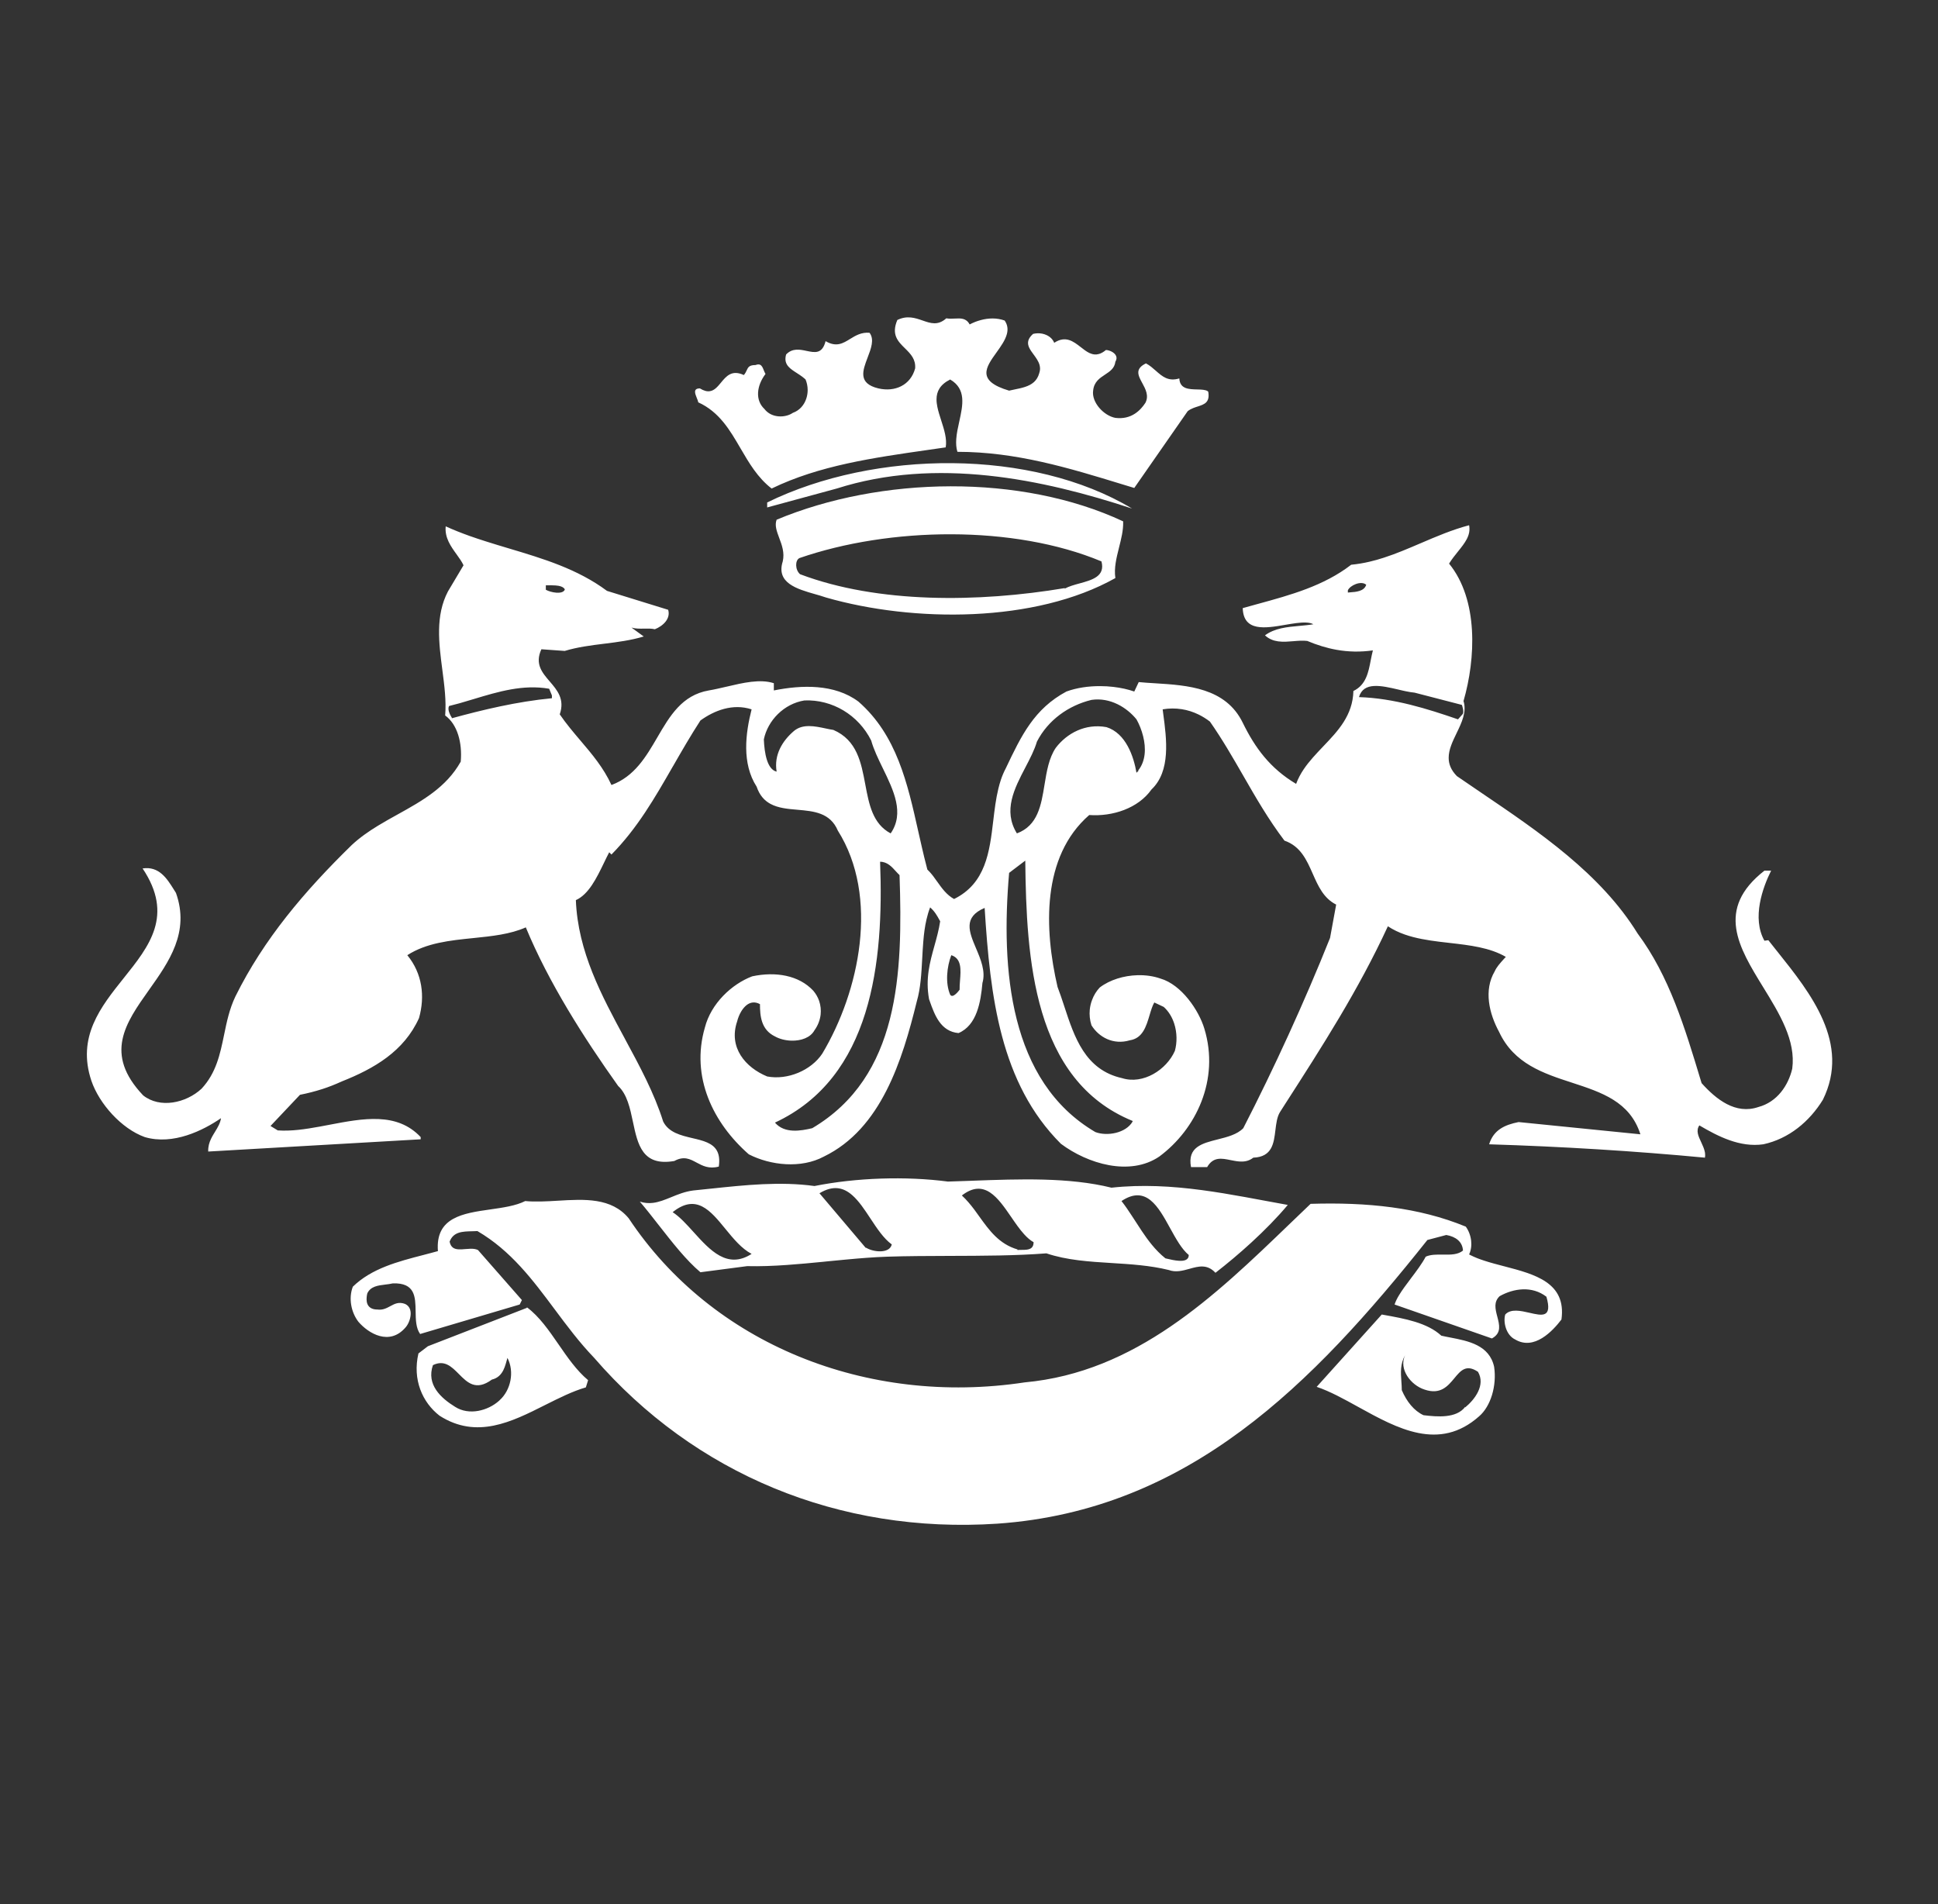 <svg width="57" height="56" viewBox="0 0 57 56" fill="none" xmlns="http://www.w3.org/2000/svg">
<rect x="0" y="0" width="57" height="56" fill="#333333" stroke="none"/>
<path fill-rule="evenodd" clip-rule="evenodd" d="M35.213 11.454C35.338 11.457 35.453 11.46 35.521 11.505L35.537 11.521C35.591 11.837 35.422 11.892 35.225 11.956L35.175 11.972C35.148 11.981 35.121 11.991 35.095 12.001C35.037 12.024 34.981 12.053 34.931 12.094L33.361 14.351L32.993 14.239C31.445 13.765 29.887 13.288 28.159 13.288C28.123 13.171 28.116 13.046 28.125 12.915C28.136 12.747 28.175 12.571 28.214 12.396C28.32 11.914 28.425 11.44 27.946 11.161C27.644 11.313 27.547 11.514 27.545 11.741C27.544 11.814 27.554 11.889 27.569 11.966C27.595 12.095 27.639 12.229 27.682 12.364C27.769 12.633 27.857 12.907 27.815 13.157L27.281 13.234C25.678 13.464 24.094 13.69 22.695 14.368C22.283 14.049 22.031 13.616 21.781 13.188C21.466 12.647 21.157 12.115 20.536 11.832C20.532 11.797 20.514 11.752 20.494 11.705C20.441 11.573 20.381 11.423 20.585 11.423C20.702 11.495 20.796 11.517 20.876 11.505C21.013 11.486 21.107 11.371 21.205 11.253C21.361 11.064 21.525 10.866 21.877 11.03C21.92 10.983 21.941 10.935 21.961 10.893C22.002 10.803 22.033 10.736 22.221 10.736C22.278 10.714 22.319 10.713 22.351 10.726C22.409 10.749 22.435 10.816 22.463 10.887C22.471 10.907 22.48 10.928 22.489 10.948L22.496 10.962C22.502 10.975 22.508 10.986 22.515 10.998C22.254 11.341 22.204 11.767 22.483 12.028C22.695 12.306 23.104 12.29 23.317 12.143C23.523 12.069 23.654 11.907 23.715 11.721C23.742 11.639 23.755 11.553 23.755 11.468C23.754 11.361 23.733 11.256 23.693 11.161L23.649 11.122C23.63 11.106 23.61 11.09 23.59 11.075C23.538 11.037 23.484 11.002 23.433 10.969C23.337 10.907 23.248 10.85 23.186 10.778C23.111 10.691 23.076 10.584 23.121 10.425C23.306 10.232 23.525 10.278 23.727 10.321C23.968 10.371 24.184 10.417 24.282 10.033C24.597 10.218 24.792 10.099 25.002 9.969C25.163 9.87 25.334 9.766 25.575 9.787C25.722 9.982 25.62 10.25 25.518 10.516C25.372 10.899 25.227 11.278 25.836 11.423C26.327 11.537 26.785 11.325 26.916 10.834C26.926 10.704 26.895 10.599 26.842 10.508C26.784 10.409 26.7 10.326 26.616 10.243C26.411 10.042 26.209 9.842 26.392 9.411C26.683 9.269 26.917 9.351 27.135 9.426C27.37 9.508 27.585 9.583 27.832 9.362C27.915 9.377 28 9.373 28.082 9.369C28.258 9.36 28.419 9.352 28.519 9.542C28.57 9.515 28.624 9.49 28.682 9.467C28.734 9.447 28.788 9.429 28.845 9.414C29.066 9.354 29.315 9.342 29.549 9.427C29.638 9.556 29.649 9.688 29.615 9.82C29.568 10.004 29.436 10.188 29.307 10.368C28.997 10.8 28.708 11.202 29.68 11.489C29.733 11.476 29.787 11.465 29.842 11.454C30.049 11.412 30.263 11.369 30.41 11.237C30.479 11.174 30.533 11.092 30.564 10.981C30.58 10.936 30.588 10.893 30.59 10.851C30.59 10.811 30.585 10.771 30.575 10.734C30.544 10.622 30.471 10.522 30.4 10.426C30.3 10.29 30.206 10.162 30.245 10.018C30.262 9.956 30.305 9.89 30.384 9.82C30.428 9.809 30.473 9.803 30.518 9.802C30.611 9.799 30.703 9.818 30.782 9.855C30.885 9.903 30.967 9.982 31.006 10.082C31.34 9.862 31.568 10.039 31.788 10.21C31.872 10.276 31.955 10.341 32.042 10.382C32.09 10.404 32.139 10.419 32.19 10.424C32.233 10.428 32.277 10.424 32.324 10.41C32.387 10.392 32.454 10.355 32.527 10.294C32.572 10.294 32.633 10.31 32.69 10.338C32.749 10.368 32.803 10.412 32.826 10.468C32.847 10.516 32.845 10.573 32.805 10.638C32.782 10.832 32.644 10.923 32.5 11.018C32.342 11.122 32.176 11.231 32.151 11.489C32.102 11.832 32.461 12.225 32.805 12.29C33.035 12.318 33.224 12.268 33.38 12.166C33.447 12.122 33.509 12.069 33.564 12.008C33.609 11.959 33.65 11.906 33.688 11.848C33.798 11.636 33.691 11.44 33.594 11.262C33.565 11.208 33.537 11.157 33.516 11.107C33.49 11.044 33.474 10.985 33.481 10.928C33.491 10.842 33.552 10.761 33.705 10.687C33.761 10.717 33.812 10.752 33.862 10.791C33.907 10.827 33.951 10.865 33.994 10.903C34.184 11.071 34.363 11.229 34.686 11.129C34.69 11.214 34.712 11.277 34.749 11.323C34.779 11.362 34.82 11.389 34.866 11.408C34.966 11.448 35.093 11.451 35.213 11.454ZM22.564 14.924V14.777C25.738 13.223 30.351 13.19 33.296 14.957C30.662 14.089 27.537 13.435 24.609 14.368L22.564 14.924ZM31.316 17.296C28.781 17.721 25.82 17.754 23.53 16.887C23.382 16.756 23.382 16.478 23.513 16.413C26.163 15.496 29.811 15.431 32.396 16.511C32.511 16.949 32.13 17.054 31.753 17.158C31.594 17.201 31.437 17.245 31.316 17.312V17.296ZM33.034 15.333C30.024 13.926 25.902 14.008 22.842 15.284C22.779 15.45 22.846 15.627 22.918 15.821C22.997 16.029 23.081 16.257 23.022 16.511C22.82 17.145 23.442 17.323 23.978 17.476L24.111 17.514C24.177 17.534 24.24 17.553 24.299 17.574C26.866 18.31 30.449 18.326 32.805 17.001C32.761 16.709 32.836 16.407 32.912 16.106L32.913 16.101C32.977 15.848 33.041 15.595 33.034 15.349V15.333ZM41.123 20.279C40.632 20.165 40.103 20.041 39.97 20.502C41.001 20.535 41.982 20.846 42.882 21.156L43.013 21.009C43.078 20.944 42.996 20.731 42.996 20.731L41.606 20.371C41.523 20.364 41.432 20.348 41.337 20.328L41.255 20.31L41.123 20.279ZM33.426 22.727L33.492 22.661H33.475C33.7 22.383 33.708 22.001 33.622 21.655C33.577 21.471 33.506 21.298 33.426 21.156C33.148 20.813 32.657 20.502 32.102 20.584C31.431 20.747 30.826 21.173 30.498 21.811C30.426 22.057 30.294 22.31 30.158 22.57C29.835 23.189 29.494 23.841 29.909 24.51C30.525 24.281 30.622 23.685 30.721 23.079C30.785 22.688 30.849 22.293 31.054 21.991C31.381 21.565 31.921 21.271 32.543 21.385C33.116 21.565 33.345 22.252 33.426 22.727ZM32.216 33.294C32.56 33.425 33.116 33.327 33.312 32.984V32.967C30.384 31.773 30.187 28.191 30.155 25.311L29.68 25.671C29.435 28.501 29.68 31.806 32.216 33.294ZM28.224 29.107C28.212 29.124 28.026 29.381 27.946 29.254C27.799 28.91 27.848 28.436 27.979 28.092C28.287 28.191 28.261 28.522 28.236 28.833V28.837C28.229 28.931 28.221 29.024 28.224 29.107ZM25.885 25.344C26 28.305 25.64 31.691 22.793 33.016C23.072 33.343 23.546 33.262 23.89 33.18C26.457 31.659 26.556 28.632 26.457 25.737C26.422 25.705 26.386 25.665 26.348 25.624C26.231 25.494 26.096 25.344 25.885 25.344ZM24.28 21.423C24.361 21.44 24.439 21.457 24.511 21.467C25.206 21.767 25.329 22.427 25.45 23.072C25.56 23.657 25.667 24.23 26.196 24.51C26.608 23.915 26.283 23.247 25.967 22.598C25.831 22.319 25.697 22.043 25.623 21.778C25.247 21.026 24.478 20.567 23.66 20.6C23.055 20.698 22.581 21.189 22.466 21.745C22.483 22.154 22.564 22.629 22.842 22.694C22.76 22.203 23.006 21.794 23.349 21.5C23.608 21.28 23.97 21.357 24.28 21.423ZM13.207 20.764C13.182 20.813 13.188 20.874 13.204 20.93C13.232 21.024 13.289 21.107 13.289 21.107V21.124C14.189 20.878 15.203 20.633 16.233 20.535V20.453L16.152 20.256C15.383 20.122 14.651 20.343 13.935 20.559C13.794 20.601 13.655 20.643 13.516 20.683C13.413 20.712 13.31 20.739 13.207 20.764ZM16.054 17.345C16.201 17.427 16.544 17.492 16.61 17.345V17.328C16.564 17.254 16.459 17.227 16.339 17.218C16.294 17.215 16.247 17.213 16.2 17.213L16.118 17.214L16.054 17.214V17.345ZM40.183 17.198C40.035 17.067 39.708 17.214 39.643 17.361V17.427L39.697 17.422C39.887 17.409 40.123 17.391 40.183 17.198ZM52.092 25.606C51.846 26.097 51.519 26.997 51.895 27.667L52.01 27.651C52.076 27.736 52.145 27.822 52.215 27.91L52.28 27.991C53.252 29.208 54.434 30.688 53.613 32.346C53.22 32.984 52.615 33.491 51.862 33.654C51.175 33.752 50.538 33.425 49.981 33.098C49.874 33.25 49.952 33.416 50.035 33.592C50.08 33.69 50.127 33.79 50.145 33.892L50.148 33.914C50.154 33.958 50.154 34.002 50.145 34.047C48.068 33.851 45.941 33.72 43.798 33.654C43.929 33.229 44.256 33.082 44.665 33L48.247 33.36C47.941 32.398 47.104 32.126 46.239 31.843C45.397 31.569 44.528 31.286 44.092 30.35C43.798 29.81 43.634 29.123 43.962 28.567C44.017 28.442 44.118 28.33 44.227 28.209L44.289 28.142C43.818 27.867 43.227 27.799 42.631 27.731L42.34 27.697C41.988 27.653 41.64 27.597 41.322 27.486C41.144 27.424 40.976 27.345 40.82 27.242C39.951 29.122 38.899 30.758 37.767 32.518L37.647 32.706C37.559 32.848 37.536 33.042 37.512 33.238C37.465 33.627 37.417 34.025 36.862 34.047C36.725 34.155 36.577 34.172 36.429 34.157C36.387 34.154 36.344 34.147 36.302 34.139L36.196 34.119C35.932 34.065 35.682 34.014 35.504 34.325H35.03C34.918 33.736 35.355 33.626 35.815 33.51C36.097 33.439 36.387 33.366 36.567 33.18C37.467 31.43 38.367 29.466 39.119 27.585L39.299 26.604C38.928 26.418 38.769 26.057 38.609 25.695C38.431 25.292 38.252 24.887 37.778 24.723C37.303 24.096 36.932 23.45 36.562 22.806C36.255 22.273 35.949 21.741 35.586 21.222C35.478 21.139 35.367 21.07 35.252 21.014C35.092 20.936 34.927 20.884 34.76 20.858C34.572 20.828 34.383 20.83 34.196 20.862L34.213 20.995C34.312 21.732 34.438 22.678 33.868 23.218C33.475 23.774 32.723 24.019 32.036 23.97C30.629 25.197 30.711 27.324 31.104 29.025C31.173 29.203 31.235 29.392 31.299 29.585L31.3 29.589L31.302 29.597L31.304 29.601C31.599 30.5 31.915 31.466 33.001 31.708C33.623 31.904 34.31 31.462 34.555 30.906C34.623 30.663 34.622 30.368 34.534 30.099C34.474 29.916 34.374 29.746 34.228 29.614L33.95 29.483C33.922 29.532 33.898 29.587 33.877 29.647C33.853 29.714 33.832 29.785 33.81 29.859C33.713 30.184 33.608 30.538 33.23 30.595C32.739 30.742 32.314 30.497 32.102 30.154C32.052 30 32.038 29.844 32.052 29.695C32.062 29.596 32.085 29.499 32.12 29.408C32.171 29.27 32.248 29.145 32.347 29.041C32.645 28.815 33.054 28.692 33.455 28.681C33.691 28.674 33.924 28.707 34.13 28.779C34.751 28.959 35.259 29.712 35.422 30.252C35.88 31.757 35.177 33.213 34.097 34.014C33.23 34.603 31.987 34.227 31.202 33.638C29.419 31.855 29.124 29.319 28.96 26.702C28.32 26.974 28.503 27.407 28.706 27.888C28.846 28.218 28.995 28.571 28.895 28.91C28.846 29.466 28.732 30.154 28.192 30.383C27.664 30.336 27.489 29.847 27.347 29.448L27.325 29.385C27.215 28.781 27.348 28.303 27.482 27.821C27.548 27.585 27.614 27.348 27.652 27.095L27.632 27.059C27.559 26.926 27.493 26.806 27.357 26.686C27.313 26.799 27.278 26.918 27.25 27.04C27.201 27.248 27.174 27.467 27.156 27.69C27.142 27.856 27.133 28.024 27.124 28.191C27.1 28.632 27.077 29.069 26.965 29.45C26.539 31.184 25.918 33.196 24.233 34.014C23.562 34.374 22.663 34.276 22.024 33.949C20.978 33.033 20.307 31.675 20.732 30.219C20.912 29.516 21.518 28.943 22.123 28.714C22.81 28.567 23.497 28.681 23.922 29.139C23.998 29.229 24.055 29.33 24.092 29.436C24.136 29.566 24.151 29.704 24.136 29.841C24.117 30.001 24.057 30.16 23.955 30.301C23.835 30.521 23.556 30.613 23.278 30.606C23.102 30.601 22.927 30.557 22.793 30.481C22.384 30.284 22.352 29.875 22.352 29.532C22.199 29.449 22.067 29.477 21.96 29.559C21.899 29.607 21.846 29.672 21.802 29.744C21.744 29.84 21.703 29.948 21.681 30.039C21.419 30.808 21.927 31.397 22.564 31.659C23.169 31.773 23.857 31.479 24.184 30.988C25.28 29.156 25.869 26.375 24.642 24.428C24.418 23.899 23.934 23.857 23.453 23.815C23.17 23.791 22.888 23.766 22.66 23.642C22.484 23.547 22.341 23.393 22.254 23.136C21.812 22.449 21.927 21.565 22.106 20.862C21.55 20.682 21.01 20.895 20.601 21.189C20.308 21.641 20.049 22.091 19.796 22.532L19.788 22.544C19.256 23.471 18.747 24.357 17.984 25.132L17.918 25.066C17.865 25.166 17.812 25.275 17.759 25.386C17.547 25.823 17.315 26.303 16.937 26.473C16.997 27.99 17.693 29.279 18.38 30.551L18.381 30.554C18.813 31.353 19.241 32.145 19.505 32.984C19.668 33.309 20.025 33.392 20.366 33.473C20.677 33.545 20.974 33.615 21.096 33.862C21.15 33.971 21.169 34.115 21.141 34.309C20.852 34.387 20.664 34.286 20.487 34.191C20.294 34.087 20.115 33.991 19.833 34.145C18.893 34.309 18.757 33.662 18.616 32.995C18.531 32.592 18.445 32.183 18.18 31.937C17.166 30.513 16.136 28.894 15.465 27.274C15.007 27.478 14.467 27.533 13.921 27.589C13.238 27.658 12.543 27.729 11.98 28.092C12.422 28.632 12.504 29.303 12.324 29.941C11.882 30.922 10.999 31.43 10.05 31.806C9.856 31.895 9.669 31.968 9.484 32.028C9.263 32.099 9.046 32.154 8.823 32.198L7.956 33.115L8.169 33.245C8.56 33.273 8.98 33.211 9.405 33.133L9.682 33.081L9.686 33.08C10.68 32.891 11.675 32.7 12.373 33.442V33.507L6.124 33.867C6.118 33.722 6.155 33.601 6.207 33.492C6.23 33.444 6.256 33.398 6.283 33.353L6.324 33.286C6.402 33.158 6.479 33.034 6.5 32.886C5.977 33.245 5.093 33.687 4.259 33.442C3.572 33.196 2.918 32.46 2.689 31.789C2.255 30.497 2.961 29.614 3.639 28.766C4.395 27.822 5.116 26.919 4.194 25.541C4.678 25.467 4.912 25.841 5.109 26.155L5.175 26.26C5.588 27.416 4.968 28.289 4.383 29.113C3.692 30.087 3.05 30.993 4.21 32.215C4.701 32.607 5.47 32.444 5.928 32.019C6.358 31.558 6.473 31.004 6.59 30.438C6.668 30.057 6.748 29.671 6.925 29.303C7.76 27.618 8.954 26.211 10.345 24.853C10.579 24.634 10.843 24.451 11.117 24.284C11.305 24.169 11.499 24.062 11.693 23.954C12.412 23.555 13.127 23.158 13.551 22.4C13.6 21.843 13.453 21.303 13.093 21.042C13.129 20.614 13.07 20.16 13.01 19.701C12.907 18.912 12.802 18.107 13.175 17.394L13.633 16.625C13.585 16.52 13.51 16.416 13.431 16.306C13.262 16.072 13.075 15.814 13.109 15.48C13.337 15.584 13.571 15.676 13.808 15.761C13.966 15.817 14.126 15.87 14.287 15.921C14.51 15.992 14.735 16.06 14.96 16.127C15.971 16.429 16.987 16.733 17.853 17.378L19.652 17.934C19.691 18.064 19.653 18.181 19.581 18.276C19.499 18.383 19.372 18.463 19.26 18.506C19.161 18.483 19.051 18.485 18.94 18.488C18.814 18.49 18.686 18.492 18.573 18.457L18.933 18.719C18.557 18.833 18.164 18.883 17.771 18.932L17.768 18.932C17.376 18.981 16.985 19.03 16.61 19.144L15.923 19.095C15.725 19.524 15.943 19.779 16.168 20.041C16.389 20.298 16.617 20.563 16.463 21.009C16.654 21.288 16.865 21.536 17.073 21.781C17.415 22.183 17.75 22.578 17.984 23.087C18.662 22.837 19.002 22.254 19.335 21.683C19.701 21.056 20.058 20.443 20.847 20.306C20.932 20.292 21.02 20.274 21.11 20.254C21.193 20.236 21.278 20.216 21.364 20.196L21.37 20.195C21.85 20.082 22.357 19.962 22.76 20.093V20.306C23.578 20.142 24.544 20.109 25.247 20.633C26.374 21.617 26.691 23.033 27.009 24.456C27.043 24.607 27.077 24.758 27.112 24.908C27.134 25.007 27.157 25.105 27.181 25.202C27.211 25.326 27.242 25.45 27.275 25.573C27.302 25.598 27.328 25.625 27.352 25.653C27.385 25.689 27.416 25.728 27.447 25.767C27.485 25.817 27.522 25.87 27.559 25.922L27.564 25.928C27.702 26.123 27.843 26.321 28.061 26.44C28.994 25.979 29.105 25.054 29.214 24.134C29.252 23.815 29.29 23.495 29.363 23.197C29.384 23.109 29.408 23.023 29.436 22.939C29.476 22.819 29.524 22.705 29.582 22.596C30.04 21.631 30.417 20.846 31.365 20.338C31.668 20.227 32.018 20.177 32.361 20.179C32.492 20.179 32.622 20.187 32.748 20.202C32.97 20.228 33.179 20.274 33.361 20.338L33.492 20.06C33.642 20.075 33.802 20.085 33.968 20.095C34.919 20.154 36.049 20.223 36.551 21.255C36.911 21.991 37.353 22.596 38.121 23.054C38.178 22.899 38.255 22.756 38.345 22.623C38.507 22.383 38.711 22.17 38.914 21.956C39.351 21.499 39.787 21.043 39.806 20.322C40.178 20.143 40.248 19.773 40.316 19.417L40.347 19.264C40.356 19.218 40.367 19.172 40.379 19.128C40.006 19.181 39.652 19.172 39.307 19.11C39.017 19.058 38.733 18.969 38.449 18.85C38.315 18.834 38.175 18.846 38.034 18.858C37.965 18.863 37.895 18.869 37.826 18.872C37.746 18.875 37.667 18.873 37.59 18.862C37.454 18.843 37.323 18.794 37.205 18.686C37.488 18.474 37.857 18.44 38.218 18.407L38.223 18.407C38.361 18.394 38.498 18.382 38.629 18.359C38.569 18.327 38.493 18.312 38.407 18.309C38.238 18.302 38.027 18.338 37.808 18.375C37.218 18.477 36.572 18.587 36.551 17.885C36.682 17.848 36.815 17.811 36.947 17.775L36.995 17.762C37.955 17.499 38.934 17.232 39.741 16.609C39.926 16.591 40.106 16.561 40.283 16.519C40.424 16.486 40.563 16.447 40.7 16.402C41.064 16.285 41.417 16.133 41.775 15.98L41.778 15.979C42.239 15.781 42.706 15.581 43.209 15.447C43.238 15.597 43.206 15.728 43.141 15.854C43.077 15.977 42.982 16.096 42.881 16.221C42.792 16.331 42.7 16.447 42.62 16.576C43.487 17.639 43.405 19.373 43.045 20.617C43.143 20.937 42.991 21.252 42.84 21.564C42.723 21.806 42.607 22.047 42.608 22.288C42.608 22.467 42.673 22.645 42.849 22.825C43.084 22.987 43.322 23.149 43.563 23.312C45.27 24.468 47.076 25.691 48.165 27.454C49.096 28.705 49.554 30.224 50.019 31.763L50.047 31.855C50.472 32.329 51.044 32.787 51.715 32.558C52.271 32.411 52.599 31.92 52.713 31.43C52.824 30.603 52.336 29.81 51.86 29.036C51.14 27.865 50.447 26.738 51.895 25.606H52.092ZM43.209 36.893C43.269 36.766 43.284 36.624 43.269 36.489C43.251 36.331 43.19 36.182 43.111 36.075C41.72 35.503 40.199 35.355 38.547 35.405C38.344 35.597 38.141 35.793 37.938 35.989C35.724 38.122 33.404 40.356 30.138 40.656C25.493 41.359 20.945 39.527 18.491 35.83C17.984 35.219 17.192 35.266 16.408 35.313C16.24 35.323 16.072 35.333 15.908 35.336C15.751 35.34 15.597 35.337 15.448 35.323C15.169 35.463 14.797 35.516 14.424 35.569C13.617 35.684 12.802 35.8 12.88 36.795L12.688 36.847L12.475 36.903L12.461 36.907C11.702 37.103 10.929 37.304 10.377 37.842C10.246 38.186 10.328 38.595 10.541 38.873C10.835 39.216 11.457 39.593 11.931 39.036C12 38.959 12.069 38.809 12.078 38.665C12.087 38.536 12.047 38.411 11.915 38.349C11.73 38.279 11.607 38.345 11.48 38.414C11.369 38.474 11.256 38.535 11.097 38.513C10.97 38.513 10.883 38.471 10.833 38.4C10.821 38.383 10.811 38.364 10.803 38.343C10.796 38.324 10.79 38.302 10.787 38.279C10.78 38.238 10.78 38.192 10.785 38.143C10.788 38.11 10.794 38.075 10.803 38.038C10.9 37.832 11.114 37.806 11.332 37.779C11.407 37.77 11.484 37.761 11.555 37.744C12.211 37.723 12.218 38.14 12.224 38.568C12.228 38.812 12.232 39.06 12.357 39.233L15.285 38.366L15.35 38.235L14.058 36.763C13.992 36.731 13.914 36.724 13.834 36.726C13.786 36.727 13.737 36.731 13.689 36.735C13.551 36.747 13.416 36.759 13.325 36.695C13.277 36.661 13.241 36.605 13.224 36.517C13.336 36.222 13.605 36.217 13.896 36.211L13.958 36.209L14.042 36.206C15.028 36.783 15.664 37.636 16.313 38.506C16.676 38.993 17.043 39.484 17.477 39.936C20.421 43.339 24.675 45.122 29.337 44.811C34.964 44.418 38.612 40.705 41.982 36.468L42.538 36.321C42.816 36.37 43.013 36.517 43.029 36.779C42.956 36.839 42.868 36.87 42.773 36.885C42.667 36.902 42.552 36.9 42.436 36.898C42.258 36.896 42.079 36.893 41.933 36.959C41.82 37.171 41.657 37.386 41.499 37.595L41.492 37.605C41.365 37.773 41.241 37.938 41.148 38.092C41.09 38.187 41.045 38.279 41.017 38.366L43.88 39.364C44.027 39.283 44.081 39.181 44.091 39.069C44.1 38.961 44.07 38.844 44.039 38.726C44.009 38.613 43.98 38.5 43.983 38.393C43.987 38.294 44.02 38.202 44.108 38.12C44.517 37.891 45.057 37.809 45.483 38.137C45.664 38.766 45.356 38.695 44.989 38.61C44.727 38.55 44.436 38.483 44.272 38.66C44.207 38.873 44.289 39.265 44.567 39.396C45.123 39.723 45.663 39.151 45.925 38.807C46.076 37.72 45.142 37.477 44.239 37.241L44.23 37.239C44.033 37.187 43.838 37.137 43.656 37.077L43.553 37.042L43.455 37.006C43.38 36.976 43.309 36.944 43.241 36.91L43.209 36.893ZM33.876 36.606C33.995 36.751 34.126 36.888 34.277 37.008L34.32 37.018C34.419 37.041 34.556 37.074 34.678 37.08C34.833 37.089 34.964 37.056 34.964 36.91C34.755 36.738 34.587 36.431 34.416 36.122C34.067 35.486 33.711 34.839 32.985 35.323C33.097 35.465 33.2 35.618 33.301 35.774C33.395 35.917 33.487 36.063 33.583 36.206C33.675 36.344 33.771 36.478 33.876 36.606ZM28.809 35.786C29.099 36.189 29.386 36.587 29.926 36.746V36.763L29.974 36.76L30.046 36.759C30.098 36.759 30.152 36.759 30.201 36.752C30.312 36.737 30.4 36.69 30.4 36.533C30.302 36.479 30.21 36.397 30.122 36.3C29.99 36.155 29.867 35.976 29.743 35.795C29.351 35.224 28.953 34.646 28.29 35.159C28.428 35.286 28.546 35.429 28.658 35.577C28.709 35.646 28.759 35.716 28.809 35.786ZM24.102 35.094L25.46 36.697H25.476C25.689 36.828 26.163 36.877 26.229 36.599C25.989 36.425 25.794 36.128 25.599 35.833C25.429 35.575 25.259 35.318 25.062 35.147C24.808 34.926 24.508 34.848 24.102 35.094ZM22.106 36.877C21.812 36.724 21.571 36.429 21.337 36.144C20.895 35.602 20.479 35.093 19.784 35.65C19.993 35.786 20.194 36.008 20.4 36.236C20.884 36.772 21.394 37.336 22.106 36.877ZM28.577 34.726C29.996 34.674 31.44 34.621 32.69 34.93C34.49 34.734 36.224 35.143 37.876 35.437C37.565 35.808 37.195 36.184 36.807 36.54C36.46 36.859 36.097 37.163 35.749 37.433C35.505 37.17 35.25 37.242 34.984 37.316C34.787 37.371 34.584 37.428 34.375 37.351C33.828 37.216 33.259 37.181 32.697 37.146C32.034 37.105 31.379 37.064 30.776 36.861C29.887 36.931 28.9 36.933 27.924 36.936C27.301 36.938 26.684 36.94 26.098 36.959C25.689 36.973 25.274 37.007 24.86 37.046L24.339 37.096L24.214 37.109C23.854 37.144 23.496 37.179 23.143 37.203C22.746 37.231 22.355 37.246 21.975 37.237L20.601 37.417C20.182 37.064 19.778 36.546 19.383 36.042L19.38 36.037L19.372 36.028C19.186 35.789 19.001 35.553 18.818 35.339C18.954 35.383 19.079 35.391 19.2 35.377C19.382 35.356 19.555 35.285 19.737 35.211C19.934 35.13 20.144 35.044 20.389 35.012C20.56 34.995 20.733 34.977 20.907 34.958L20.91 34.958C21.913 34.852 22.952 34.742 23.955 34.881C25.181 34.636 26.638 34.587 27.881 34.75C28.107 34.743 28.335 34.735 28.564 34.727L28.577 34.726ZM14.679 41.196C14.352 41.49 13.796 41.637 13.387 41.376C12.962 41.114 12.536 40.721 12.733 40.149C13.072 39.983 13.282 40.195 13.496 40.41C13.746 40.662 13.999 40.918 14.467 40.574C14.639 40.533 14.737 40.426 14.801 40.303C14.864 40.181 14.892 40.042 14.925 39.936C15.137 40.345 15.023 40.885 14.696 41.179L14.679 41.196ZM15.497 38.464L12.585 39.593L12.307 39.805C12.127 40.574 12.422 41.245 12.929 41.637C14.022 42.335 15.049 41.818 16.038 41.319C16.442 41.117 16.838 40.917 17.231 40.803L17.297 40.591C16.958 40.307 16.691 39.92 16.427 39.537C16.143 39.126 15.862 38.718 15.497 38.447V38.464ZM41.867 41.621C42.276 41.67 42.833 41.719 43.094 41.376V41.392C43.372 41.163 43.7 40.738 43.47 40.345C43.124 40.112 42.961 40.309 42.775 40.534C42.582 40.766 42.366 41.027 41.9 40.868C41.491 40.738 41.131 40.263 41.328 39.854C41.18 40.112 41.199 40.37 41.217 40.627C41.223 40.713 41.229 40.799 41.229 40.885C41.377 41.228 41.589 41.49 41.867 41.621ZM42.66 39.337C43.185 39.439 43.806 39.559 43.945 40.198C44.027 40.754 43.846 41.359 43.503 41.654C42.332 42.694 41.099 42.013 39.952 41.38C39.529 41.146 39.118 40.919 38.726 40.787L40.64 38.66L40.689 38.669C41.314 38.781 41.976 38.899 42.391 39.282C42.475 39.302 42.566 39.319 42.66 39.337Z" fill="white"/>
</svg>
